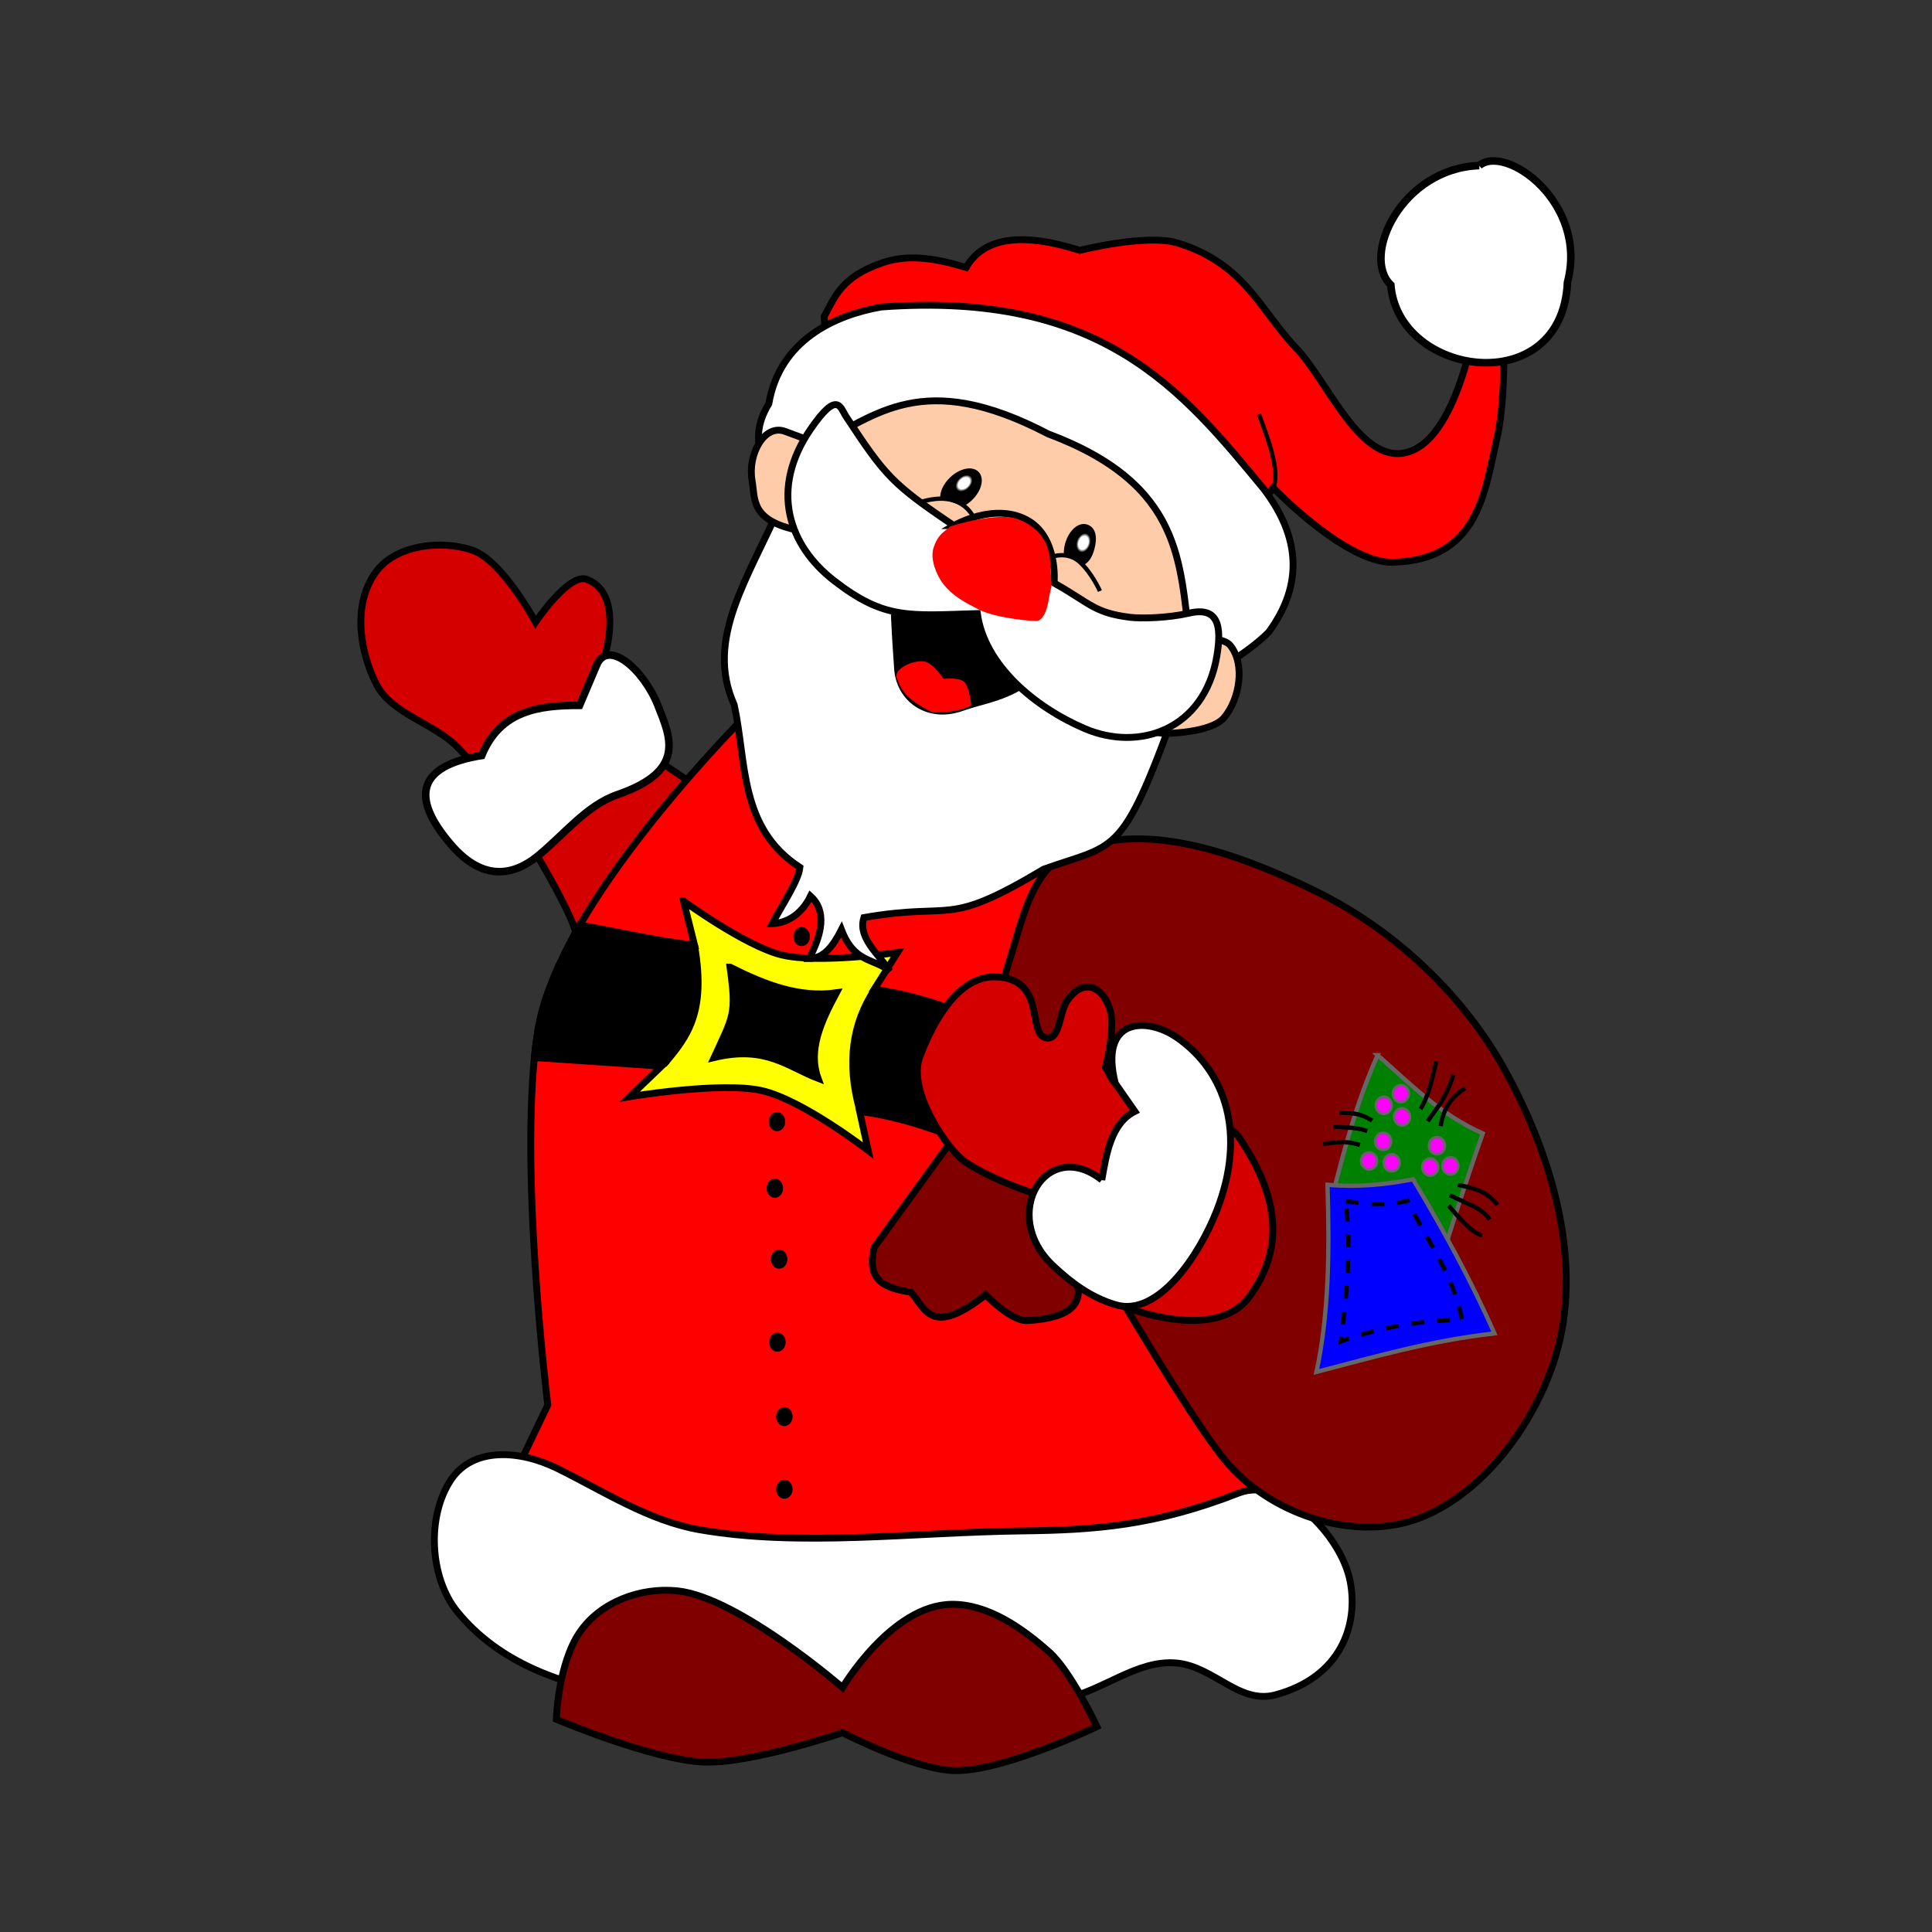 <svg:svg xmlns:dc="http://purl.org/dc/elements/1.1/" xmlns:ns1="http://sodipodi.sourceforge.net/DTD/sodipodi-0.dtd" xmlns:ns2="http://www.inkscape.org/namespaces/inkscape" xmlns:ns3="http://www.w3.org/1999/xlink" xmlns:ns5="http://creativecommons.org/ns#" xmlns:rdf="http://www.w3.org/1999/02/22-rdf-syntax-ns#" xmlns:svg="http://www.w3.org/2000/svg" height="194.672" id="svg2" version="1.1" viewBox="-32.469 -12.298 194.672 194.672" width="194.672" ns1:docname="Weihnachtsmann.svg" ns2:version="0.91 r13725">
  <svg:rect x="-32.469" y="-12.298" width="194.672" height="194.672" fill="#333333" stroke="none"/>
  <svg:title id="title4342">Santa Claus</svg:title>
  <svg:defs id="defs4">
    <svg:linearGradient id="linearGradient4238" ns2:collect="always">
      <svg:stop id="stop4240" offset="0" style="stop-color:#ffffff;stop-opacity:1" />
      <svg:stop id="stop4246" offset="0.292" style="stop-color:#ffffff;stop-opacity:1" />
      <svg:stop id="stop4248" offset="0.425" style="stop-color:#000000;stop-opacity:1" />
      <svg:stop id="stop4242" offset="1" style="stop-color:#000000;stop-opacity:1" />
    </svg:linearGradient>
    <svg:radialGradient cx="424.418" cy="-60.494" fx="424.418" fy="-60.494" gradientTransform="matrix(0.69,0.724,-1.051,1.002,14.566,-4.159)" gradientUnits="userSpaceOnUse" id="radialGradient4244" r="6.511" ns2:collect="always" ns3:href="#linearGradient4238" />
    <svg:radialGradient cx="386.494" cy="289.946" fx="386.494" fy="289.946" gradientTransform="matrix(0.948,0.318,-0.458,1.363,186.719,-250.995)" gradientUnits="userSpaceOnUse" id="radialGradient4256" r="6.634" ns2:collect="always" ns3:href="#linearGradient4238" />
  </svg:defs>
  <ns1:namedview bordercolor="#666666" borderopacity="1.0" fit-margin-bottom="1" fit-margin-left="1" fit-margin-right="1" fit-margin-top="1" id="base" pagecolor="#ffffff" showgrid="false" ns2:current-layer="layer2" ns2:cx="338.85941" ns2:cy="-142.50961" ns2:document-units="mm" ns2:pageopacity="0.0" ns2:pageshadow="2" ns2:window-height="1216" ns2:window-maximized="0" ns2:window-width="2133" ns2:window-x="125" ns2:window-y="42" ns2:zoom="1" />
  <svg:g id="layer2" transform="translate(-116.917,-104.323)" ns2:groupmode="layer" ns2:label="Ebene 2">
    <svg:g id="g4275" transform="matrix(0.244,0,0,0.244,91.062,81.542)">
      <svg:g id="g4388" style="fill:#ff0000" transform="translate(33.941,-22.627)">
        <svg:path d="m 280.822,227.573 -1.515,-31.315 c 4.415,-7.774 6.7,-16.299 24.244,-22.223 11.273,-3.807 22.897,-1.43 34.345,2.02 7.372,-12.713 23.44,-14.558 46.972,-7.071 0,0 27.49,-6.981 40.406,-3.03 27.752,8.489 33.91,27.662 48.992,43.437 12.574,13.151 25.354,45.462 43.437,43.437 24.244,-2.715 31.82,-61.114 31.82,-61.114 l 10.102,-1.515 c -0.166,-0.166 2.115,36.764 -2.525,56.569 -5.07,21.638 -7.344,50.058 -42.931,51.013 -19.427,0.521 -49.497,-30.81 -49.497,-30.81 l -17.173,26.769 z" id="path4154" style="fill:#ff0000;fill-rule:evenodd;stroke:#000000;stroke-width:2.835;stroke-linecap:butt;stroke-linejoin:miter;stroke-miterlimit:4;stroke-dasharray:none;stroke-opacity:1" ns1:nodetypes="ccsccsssccssccc" ns2:connector-curvature="0" />
        <svg:path d="m 458.862,236.664 c 4.249,11.493 8.786,23.511 5.808,31.062" id="path4386" style="fill:#ff0000;fill-rule:evenodd;stroke:#000000;stroke-width:1.772;stroke-linecap:butt;stroke-linejoin:miter;stroke-miterlimit:4;stroke-dasharray:none;stroke-opacity:1" ns1:nodetypes="cc" ns2:connector-curvature="0" />
      </svg:g>
      <svg:path d="m 296.076,391.823 -62.629,-42.426 c -4.516,-4.95 -7.929,-18.731 -11.112,-34.345 0,0 8.744,-26.76 -7.071,-32.83 -7.467,-2.866 -21.213,17.678 -21.213,17.678 0,0 -13.703,-25.612 -26.264,-29.799 -12.561,-4.187 -30.535,-2.19 -38.891,8.081 -10.412,12.799 -8.012,32.785 -0.505,47.477 6.145,12.026 23.888,16.109 33.335,25.759 23.792,24.301 45.627,66.549 47.982,73.741 l 18.688,57.074 z" id="path4158" style="fill:#d40000;fill-rule:evenodd;stroke:#000000;stroke-width:2.835;stroke-linecap:butt;stroke-linejoin:miter;stroke-miterlimit:4;stroke-dasharray:none;stroke-opacity:1" ns1:nodetypes="cccscssssscc" ns2:connector-curvature="0" />
      <svg:path d="m 212.233,334.245 c -16.925,-0.011 -32.776,2.129 -40.406,20.708 -25.835,4.181 -30.044,16.658 -12.627,36.871 11.802,13.696 24.123,14.136 35.86,4.546 10.821,-8.842 20.009,-20.828 32.83,-25.254 28.377,-9.796 21.958,-23.516 16.668,-36.871 -5.851,-14.77 -20.6,-27.636 -25.254,-16.668 z" id="path4168" style="fill:#ffffff;fill-rule:evenodd;stroke:#000000;stroke-width:3.118;stroke-linecap:butt;stroke-linejoin:miter;stroke-miterlimit:4;stroke-dasharray:none;stroke-opacity:1" ns1:nodetypes="ccsssssc" ns2:connector-curvature="0" />
      <svg:path d="m 296.263,533.663 a 3.393,3.929 0 0 1 -3.388,3.929 3.393,3.929 0 0 1 -3.398,-3.916 3.393,3.929 0 0 1 3.377,-3.941 3.393,3.929 0 0 1 3.409,3.904" id="path4272-4" style="color:#000000;display:inline;overflow:visible;visibility:visible;opacity:1;fill:#000000;fill-opacity:1;fill-rule:nonzero;stroke:none;stroke-width:0.999;stroke-linecap:round;stroke-linejoin:bevel;stroke-miterlimit:4;stroke-dasharray:0.999, 2.998;stroke-dashoffset:0;stroke-opacity:1;marker:none;enable-background:accumulate" ns1:cx="292.86969" ns1:cy="533.66333" ns1:end="6.2769894" ns1:open="true" ns1:rx="3.3928571" ns1:ry="3.9285715" ns1:start="0" ns1:type="arc" />
      <svg:path d="m 298.048,562.949 a 3.393,3.929 0 0 1 -3.388,3.929 3.393,3.929 0 0 1 -3.398,-3.916 3.393,3.929 0 0 1 3.377,-3.941 3.393,3.929 0 0 1 3.409,3.904" id="path4272-5" style="color:#000000;display:inline;overflow:visible;visibility:visible;opacity:1;fill:#000000;fill-opacity:1;fill-rule:nonzero;stroke:none;stroke-width:0.999;stroke-linecap:round;stroke-linejoin:bevel;stroke-miterlimit:4;stroke-dasharray:0.999, 2.998;stroke-dashoffset:0;stroke-opacity:1;marker:none;enable-background:accumulate" ns1:cx="294.65543" ns1:cy="562.94904" ns1:end="6.2769894" ns1:open="true" ns1:rx="3.3928571" ns1:ry="3.9285715" ns1:start="0" ns1:type="arc" />
      <svg:g id="g4363" transform="translate(33.941,-22.627)">
        <svg:path d="m 256.074,351.821 c 0,0 -85.806,82.601 -94.954,138.896 -8.567,52.717 4.041,155.058 4.041,155.058 l -27.779,58.084 c 0,0 93.163,33.439 141.926,37.376 66.258,5.349 198.495,-19.193 198.495,-19.193 L 458.104,682.646 363.655,370.004 Z" id="path4156" style="fill:#ff0000;fill-rule:evenodd;stroke:#000000;stroke-width:2.835;stroke-linecap:butt;stroke-linejoin:miter;stroke-miterlimit:4;stroke-dasharray:none;stroke-opacity:1" ns1:nodetypes="csccscccc" ns2:connector-curvature="0" />
        <svg:g id="g4354">
          <svg:path d="m 263.214,528.791 a 3.393,3.929 0 0 1 -3.388,3.929 3.393,3.929 0 0 1 -3.398,-3.916 3.393,3.929 0 0 1 3.377,-3.941 3.393,3.929 0 0 1 3.409,3.904" id="path4272" style="color:#000000;display:inline;overflow:visible;visibility:visible;opacity:1;fill:#000000;fill-opacity:1;fill-rule:nonzero;stroke:none;stroke-width:0.999;stroke-linecap:round;stroke-linejoin:bevel;stroke-miterlimit:4;stroke-dasharray:0.999, 2.998;stroke-dashoffset:0;stroke-opacity:1;marker:none;enable-background:accumulate" ns1:cx="259.82144" ns1:cy="528.79077" ns1:end="6.2769894" ns1:open="true" ns1:rx="3.3928571" ns1:ry="3.9285715" ns1:start="0" ns1:type="arc" />
          <svg:path d="m 273.393,452.362 a 3.393,3.929 0 0 1 -3.388,3.929 3.393,3.929 0 0 1 -3.398,-3.916 3.393,3.929 0 0 1 3.377,-3.941 3.393,3.929 0 0 1 3.409,3.904" id="path4272-8" style="color:#000000;display:inline;overflow:visible;visibility:visible;opacity:1;fill:#000000;fill-opacity:1;fill-rule:nonzero;stroke:none;stroke-width:0.999;stroke-linecap:round;stroke-linejoin:bevel;stroke-miterlimit:4;stroke-dasharray:0.999, 2.998;stroke-dashoffset:0;stroke-opacity:1;marker:none;enable-background:accumulate" ns1:cx="270" ns1:cy="452.36221" ns1:end="6.2769894" ns1:open="true" ns1:rx="3.3928571" ns1:ry="3.9285715" ns1:start="0" ns1:type="arc" />
          <svg:path d="m 262.321,556.291 a 3.393,3.929 0 0 1 -3.388,3.929 3.393,3.929 0 0 1 -3.398,-3.916 3.393,3.929 0 0 1 3.377,-3.941 3.393,3.929 0 0 1 3.409,3.904" id="path4272-2" style="color:#000000;display:inline;overflow:visible;visibility:visible;opacity:1;fill:#000000;fill-opacity:1;fill-rule:nonzero;stroke:none;stroke-width:0.999;stroke-linecap:round;stroke-linejoin:bevel;stroke-miterlimit:4;stroke-dasharray:0.999, 2.998;stroke-dashoffset:0;stroke-opacity:1;marker:none;enable-background:accumulate" ns1:cx="258.92856" ns1:cy="556.29077" ns1:end="6.2769894" ns1:open="true" ns1:rx="3.3928571" ns1:ry="3.9285715" ns1:start="0" ns1:type="arc" />
          <svg:path d="m 264.107,585.576 a 3.393,3.929 0 0 1 -3.388,3.929 3.393,3.929 0 0 1 -3.398,-3.916 3.393,3.929 0 0 1 3.377,-3.941 3.393,3.929 0 0 1 3.409,3.904" id="path4272-9" style="color:#000000;display:inline;overflow:visible;visibility:visible;opacity:1;fill:#000000;fill-opacity:1;fill-rule:nonzero;stroke:none;stroke-width:0.999;stroke-linecap:round;stroke-linejoin:bevel;stroke-miterlimit:4;stroke-dasharray:0.999, 2.998;stroke-dashoffset:0;stroke-opacity:1;marker:none;enable-background:accumulate" ns1:cx="260.71429" ns1:cy="585.57648" ns1:end="6.2769894" ns1:open="true" ns1:rx="3.3928571" ns1:ry="3.9285715" ns1:start="0" ns1:type="arc" />
          <svg:path d="m 263.393,619.862 a 3.393,3.929 0 0 1 -3.388,3.929 3.393,3.929 0 0 1 -3.398,-3.916 3.393,3.929 0 0 1 3.377,-3.941 3.393,3.929 0 0 1 3.409,3.904" id="path4272-44" style="color:#000000;display:inline;overflow:visible;visibility:visible;opacity:1;fill:#000000;fill-opacity:1;fill-rule:nonzero;stroke:none;stroke-width:0.999;stroke-linecap:round;stroke-linejoin:bevel;stroke-miterlimit:4;stroke-dasharray:0.999, 2.998;stroke-dashoffset:0;stroke-opacity:1;marker:none;enable-background:accumulate" ns1:cx="260" ns1:cy="619.86218" ns1:end="6.2769894" ns1:open="true" ns1:rx="3.3928571" ns1:ry="3.9285715" ns1:start="0" ns1:type="arc" />
          <svg:path d="m 266.25,650.576 a 3.393,3.929 0 0 1 -3.388,3.929 3.393,3.929 0 0 1 -3.398,-3.916 3.393,3.929 0 0 1 3.377,-3.941 3.393,3.929 0 0 1 3.409,3.904" id="path4272-93" style="color:#000000;display:inline;overflow:visible;visibility:visible;opacity:1;fill:#000000;fill-opacity:1;fill-rule:nonzero;stroke:none;stroke-width:0.999;stroke-linecap:round;stroke-linejoin:bevel;stroke-miterlimit:4;stroke-dasharray:0.999, 2.998;stroke-dashoffset:0;stroke-opacity:1;marker:none;enable-background:accumulate" ns1:cx="262.85715" ns1:cy="650.57648" ns1:end="6.2769894" ns1:open="true" ns1:rx="3.3928571" ns1:ry="3.9285715" ns1:start="0" ns1:type="arc" />
          <svg:path d="m 266.25,680.576 a 3.393,3.929 0 0 1 -3.388,3.929 3.393,3.929 0 0 1 -3.398,-3.916 3.393,3.929 0 0 1 3.377,-3.941 3.393,3.929 0 0 1 3.409,3.904" id="path4272-0" style="color:#000000;display:inline;overflow:visible;visibility:visible;opacity:1;fill:#000000;fill-opacity:1;fill-rule:nonzero;stroke:none;stroke-width:0.999;stroke-linecap:round;stroke-linejoin:bevel;stroke-miterlimit:4;stroke-dasharray:0.999, 2.998;stroke-dashoffset:0;stroke-opacity:1;marker:none;enable-background:accumulate" ns1:cx="262.85715" ns1:cy="680.57648" ns1:end="6.2769894" ns1:open="true" ns1:rx="3.3928571" ns1:ry="3.9285715" ns1:start="0" ns1:type="arc" />
        </svg:g>
      </svg:g>
      <svg:path d="m 349.215,576.416 c -2.713,-8.186 4.579,-13.985 8.297,-20.253" id="path4331" style="fill:none;fill-rule:evenodd;stroke:#000000;stroke-width:1.772;stroke-linecap:butt;stroke-linejoin:miter;stroke-miterlimit:4;stroke-dasharray:none;stroke-opacity:1" ns1:nodetypes="cc" ns2:connector-curvature="0" />
      <svg:path d="m 379.551,576.708 c -5.298,-7.366 -3.977,-15.075 0.105,-24.116" id="path4333" style="fill:none;fill-rule:evenodd;stroke:#000000;stroke-width:1.772;stroke-linecap:butt;stroke-linejoin:miter;stroke-miterlimit:4;stroke-dasharray:none;stroke-opacity:1" ns1:nodetypes="cc" ns2:connector-curvature="0" />
      <svg:g id="g4380" transform="translate(33.941,-22.627)">
        <svg:path d="m 221.223,437.684 4.547,18.184 c -15.376,-1.571 -30.963,-5.496 -47.534,-8.261 -10.239,18.674 -17.083,35.432 -18.6,54.698 l 52.497,3.565 L 199,518.496 c 0,0 37.631,-6.346 54.549,-2.525 16.892,3.815 43.941,24.75 43.941,24.75 l -3.535,-16.164 c 46.886,6.255 90.361,37.843 134.855,63.641 L 414.162,536.68 C 377.46,500.988 339.412,480.112 300.016,474.051 l 9.596,-15.152 c 0,0 -32.447,4.826 -47.982,1.01 -14.928,-3.667 -40.406,-22.225 -40.406,-22.225 z m 19.193,27.275 c 14.132,7.14 28.477,12.789 43.941,10.605 -6.289,11.785 -11.868,23.57 -7.576,35.355 -12.583,-4.836 -21.612,-13.735 -42.932,-8.586 7.911,-17.304 9.327,-17.668 6.566,-37.375 z" id="path4172" style="fill:#ffff00;fill-rule:evenodd;stroke:#000000;stroke-width:2.835;stroke-linecap:butt;stroke-linejoin:miter;stroke-miterlimit:4;stroke-dasharray:none;stroke-opacity:1" ns1:nodetypes="ccccccsccccccscccccc" ns2:connector-curvature="0" />
        <svg:path d="m 178.214,447.362 48.571,9.107 c 4.616,27.321 -3.027,37.63 -12.857,49.107 L 160,502.362 c 1.53,-11.609 0.14,-23.073 18.214,-55 z" id="path4374" style="fill:#000000;fill-rule:evenodd;stroke:#000000;stroke-width:1px;stroke-linecap:butt;stroke-linejoin:miter;stroke-opacity:1" ns1:nodetypes="ccccc" ns2:connector-curvature="0" />
        <svg:path d="m 299.286,473.791 c -9.333,14.311 -11.679,30.808 -6.25,50.357 12.083,2.699 25.06,4.967 37.143,10.357 32.207,12.718 65.447,33.697 98.571,53.75 l -14.821,-52.5 c -16.866,-15.242 -34.768,-29.678 -55.893,-41.607 -17.326,-10.535 -38.127,-15.945 -58.75,-20.357 z" id="path4376" style="fill:#000000;fill-rule:evenodd;stroke:#000000;stroke-width:1px;stroke-linecap:butt;stroke-linejoin:miter;stroke-opacity:1" ns1:nodetypes="ccccccc" ns2:connector-curvature="0" />
        <svg:path d="m 240.536,465.219 c 2.332,10.689 2.474,22.217 -6.964,37.143 18.211,-4.719 30.124,2.189 42.321,8.571 -1.478,-10.106 -0.599,-21.11 7.857,-35 -14.286,0.997 -28.452,-2.664 -43.214,-10.714 z" id="path4378" style="fill:#000000;fill-rule:evenodd;stroke:#000000;stroke-width:1px;stroke-linecap:butt;stroke-linejoin:miter;stroke-opacity:1" ns1:nodetypes="ccccc" ns2:connector-curvature="0" />
      </svg:g>
      <svg:path d="m 261.731,674.666 c -20.951,-3.651 -39.514,-15.851 -58.589,-25.254 -15.454,-7.618 -34.743,-9.062 -43.942,4.546 -10.194,15.08 -8.968,40.434 2.525,54.548 34.344,42.175 103.785,37.337 158.089,40.406 30.517,1.725 62.635,1.785 92.83,-4.538 15.976,-3.346 29.96,-16.116 46.066,-14.654 15.535,1.41 25.844,17.173 40.911,13.132 26.885,-7.211 34.394,-28.778 30.81,-46.972 -3.776,-19.168 -27.766,-43.476 -45.962,-36.365 -34.867,13.624 -59.674,15.289 -89.398,15.657 -45.243,0.561 -91.622,6.764 -133.34,-0.505 z" id="path4166" style="fill:#ffffff;fill-rule:evenodd;stroke:#000000;stroke-width:2.835;stroke-linecap:butt;stroke-linejoin:miter;stroke-miterlimit:4;stroke-dasharray:none;stroke-opacity:1" ns1:nodetypes="ssssssssssss" ns2:connector-curvature="0" />
      <svg:path d="m 320.824,739.821 c 0,0 -42.962,-37.272 -68.185,-39.901 -15.209,-1.585 -31.816,4.522 -40.406,17.173 -8.951,13.181 -9.596,35.86 -9.596,35.86 0,0 39.922,16.911 61.114,17.678 19.436,0.703 57.074,-12.122 57.074,-12.122 0,0 30.124,15.461 46.467,15.657 20.447,0.246 58.589,-18.183 58.589,-18.183 0,0 -10.597,-22.701 -19.698,-30.81 -11.188,-9.967 -25.424,-19.913 -40.406,-19.698 -24.825,0.356 -44.952,34.345 -44.952,34.345 z" id="path4164" style="fill:#800000;fill-rule:evenodd;stroke:#000000;stroke-width:2.835;stroke-linecap:butt;stroke-linejoin:miter;stroke-miterlimit:4;stroke-dasharray:none;stroke-opacity:1" ns1:nodetypes="csscscscssc" ns2:connector-curvature="0" />
      <svg:g id="g4475" transform="translate(33.941,-22.627)">
        <svg:path d="m 347.998,514.456 -47.982,66.165 c -3.711,14.991 5.717,16.843 15.152,18.688 5.98,6.606 8.186,18.729 30.81,1.01 0,0 10.454,10.961 17.173,10.607 24.862,-1.313 22.606,-12.276 18.688,-20.708 -4.598,-9.895 -2.02,-23.233 -2.02,-23.233 2.423,0 48.769,83.451 66.67,103.541 19.272,21.628 53.563,31.935 79.297,21.718 27.657,-10.98 49.138,-42.024 56.569,-70.206 9.875,-37.452 -3.1,-80.184 -21.718,-114.147 -17.462,-31.853 -46.576,-58.976 -79.297,-74.751 -30.948,-14.921 -71.375,-30.171 -102.025,-14.647 -14.984,7.589 -18.482,28.494 -23.739,44.447 -5.432,16.486 -7.576,51.518 -7.576,51.518 z" id="path4162" style="fill:#800000;fill-rule:evenodd;stroke:#000000;stroke-width:2.835;stroke-linecap:butt;stroke-linejoin:miter;stroke-miterlimit:4;stroke-dasharray:none;stroke-opacity:1" ns1:nodetypes="ccccsscsssssssc" ns2:connector-curvature="0" />
        <svg:path d="m 507.854,501.324 c -8.749,19.584 -13.354,37.786 -18.183,56.063 15.396,7.192 30.145,16.968 44.194,29.547 4.968,-16.362 10.448,-33.576 17.425,-53.286 -17.826,-7.906 -30.079,-20.589 -43.437,-32.325 z" id="path4392" style="fill:#008000;fill-rule:evenodd;stroke:#666666;stroke-width:1.772;stroke-linecap:butt;stroke-linejoin:miter;stroke-miterlimit:4;stroke-dasharray:none;stroke-opacity:1" ns1:nodetypes="ccccc" ns2:connector-curvature="0" />
        <svg:path d="m 487.146,554.862 c 11.436,1.019 23.246,0.073 35.355,-2.273 12.351,20.636 23.919,41.663 33.588,63.64 -26.373,2.957 -49.689,9.736 -73.489,15.91 5.125,-23.753 5.429,-50.185 4.546,-77.277 z" id="path4394" style="fill:#0000ff;fill-rule:evenodd;stroke:#666666;stroke-width:1.772;stroke-linecap:butt;stroke-linejoin:miter;stroke-miterlimit:4;stroke-dasharray:none;stroke-opacity:1" ns1:nodetypes="ccccc" ns2:connector-curvature="0" />
        <svg:path d="m 494.722,561.681 c 8.312,0.867 16.546,2.124 25.506,-0.253 7.169,15.169 19.215,30.819 22.476,49.245 -16.346,0.057 -32.983,2.724 -50.003,8.839 2.121,-18.036 4.476,-35.872 2.02,-57.831 z" id="path4396" style="fill:none;fill-rule:evenodd;stroke:#000000;stroke-width:1.772;stroke-linecap:butt;stroke-linejoin:miter;stroke-miterlimit:4;stroke-dasharray:5.315, 5.315;stroke-dashoffset:0;stroke-opacity:1" ns1:nodetypes="ccccc" ns2:connector-curvature="0" />
        <svg:path d="m 485.378,537.942 c 4.672,-0.337 8.605,-1.659 15.152,0.505" id="path4398" style="fill:none;fill-rule:evenodd;stroke:#000000;stroke-width:1.772;stroke-linecap:butt;stroke-linejoin:miter;stroke-miterlimit:4;stroke-dasharray:none;stroke-opacity:1" ns1:nodetypes="cc" ns2:connector-curvature="0" />
        <svg:path d="m 489.671,530.871 c 4.63,0.348 9.26,0.174 13.89,1.768" id="path4400" style="fill:none;fill-rule:evenodd;stroke:#000000;stroke-width:1.772;stroke-linecap:butt;stroke-linejoin:miter;stroke-miterlimit:4;stroke-dasharray:none;stroke-opacity:1" ns1:nodetypes="cc" ns2:connector-curvature="0" />
        <svg:path d="m 492.197,525.063 c 4.161,0.343 7.954,-0.233 13.385,3.283" id="path4402" style="fill:none;fill-rule:evenodd;stroke:#000000;stroke-width:1.772;stroke-linecap:butt;stroke-linejoin:miter;stroke-miterlimit:4;stroke-dasharray:none;stroke-opacity:1" ns1:nodetypes="cc" ns2:connector-curvature="0" />
        <svg:path d="m 532.098,503.849 c -1.669,6.913 -2.968,14.072 -6.566,19.698" id="path4404" style="fill:none;fill-rule:evenodd;stroke:#000000;stroke-width:1.772;stroke-linecap:butt;stroke-linejoin:miter;stroke-miterlimit:4;stroke-dasharray:none;stroke-opacity:1" ns1:nodetypes="cc" ns2:connector-curvature="0" />
        <svg:path d="m 539.169,509.405 c -3.536,11.02 -7.071,13.71 -10.607,19.193" id="path4406" style="fill:none;fill-rule:evenodd;stroke:#000000;stroke-width:1.772;stroke-linecap:butt;stroke-linejoin:miter;stroke-miterlimit:4;stroke-dasharray:none;stroke-opacity:1" ns1:nodetypes="cc" ns2:connector-curvature="0" />
        <svg:path d="m 543.967,514.961 c -6.985,4.415 -9.123,9.907 -10.102,15.657" id="path4408" style="fill:none;fill-rule:evenodd;stroke:#000000;stroke-width:1.772;stroke-linecap:butt;stroke-linejoin:miter;stroke-miterlimit:4;stroke-dasharray:none;stroke-opacity:1" ns1:nodetypes="cc" ns2:connector-curvature="0" />
        <svg:path d="m 540.937,554.862 c 5.648,1.366 11.411,1.814 16.415,8.334" id="path4410" style="fill:none;fill-rule:evenodd;stroke:#000000;stroke-width:1.772;stroke-linecap:butt;stroke-linejoin:miter;stroke-miterlimit:4;stroke-dasharray:none;stroke-opacity:1" ns1:nodetypes="cc" ns2:connector-curvature="0" />
        <svg:path d="m 537.654,559.155 c 5.941,3.086 13.535,5.179 16.415,10.102" id="path4412" style="fill:none;fill-rule:evenodd;stroke:#000000;stroke-width:1.772;stroke-linecap:butt;stroke-linejoin:miter;stroke-miterlimit:4;stroke-dasharray:none;stroke-opacity:1" ns1:nodetypes="cc" ns2:connector-curvature="0" />
        <svg:path d="m 537.149,563.448 c 4.63,5.347 9.26,10.945 13.89,12.374" id="path4414" style="fill:none;fill-rule:evenodd;stroke:#000000;stroke-width:1.772;stroke-linecap:butt;stroke-linejoin:miter;stroke-miterlimit:4;stroke-dasharray:none;stroke-opacity:1" ns1:nodetypes="cc" ns2:connector-curvature="0" />
        <svg:path d="m 513.663,522.032 a 3.283,3.536 0 0 1 -3.278,3.536 3.283,3.536 0 0 1 -3.288,-3.525 3.283,3.536 0 0 1 3.268,-3.546 3.283,3.536 0 0 1 3.298,3.514" id="path4416" style="color:#000000;display:inline;overflow:visible;visibility:visible;opacity:1;fill:#ff00ff;fill-opacity:1;fill-rule:nonzero;stroke:#666666;stroke-width:1.063;stroke-linecap:round;stroke-linejoin:bevel;stroke-miterlimit:4;stroke-dasharray:none;stroke-dashoffset:0;stroke-opacity:1;marker:none;enable-background:accumulate" ns1:cx="510.37961" ns1:cy="522.0321" ns1:end="6.2769894" ns1:open="true" ns1:rx="3.2829957" ns1:ry="3.5355339" ns1:start="0" ns1:type="arc" />
        <svg:path d="m 520.734,517.234 a 3.283,3.536 0 0 1 -3.278,3.536 3.283,3.536 0 0 1 -3.288,-3.525 3.283,3.536 0 0 1 3.268,-3.546 3.283,3.536 0 0 1 3.298,3.514" id="path4416-5" style="color:#000000;display:inline;overflow:visible;visibility:visible;opacity:1;fill:#ff00ff;fill-opacity:1;fill-rule:nonzero;stroke:#666666;stroke-width:1.063;stroke-linecap:round;stroke-linejoin:bevel;stroke-miterlimit:4;stroke-dasharray:none;stroke-dashoffset:0;stroke-opacity:1;marker:none;enable-background:accumulate" ns1:cx="517.45056" ns1:cy="517.23389" ns1:end="6.2769894" ns1:open="true" ns1:rx="3.2829957" ns1:ry="3.5355339" ns1:start="0" ns1:type="arc" />
        <svg:path d="m 521.239,526.83 a 3.283,3.536 0 0 1 -3.278,3.536 3.283,3.536 0 0 1 -3.288,-3.525 3.283,3.536 0 0 1 3.268,-3.546 3.283,3.536 0 0 1 3.298,3.514" id="path4416-0" style="color:#000000;display:inline;overflow:visible;visibility:visible;opacity:1;fill:#ff00ff;fill-opacity:1;fill-rule:nonzero;stroke:#666666;stroke-width:1.063;stroke-linecap:round;stroke-linejoin:bevel;stroke-miterlimit:4;stroke-dasharray:none;stroke-dashoffset:0;stroke-opacity:1;marker:none;enable-background:accumulate" ns1:cx="517.95569" ns1:cy="526.83038" ns1:end="6.2769894" ns1:open="true" ns1:rx="3.2829957" ns1:ry="3.5355339" ns1:start="0" ns1:type="arc" />
        <svg:path d="m 535.633,538.7 a 3.283,3.536 0 0 1 -3.278,3.536 3.283,3.536 0 0 1 -3.288,-3.525 3.283,3.536 0 0 1 3.268,-3.546 3.283,3.536 0 0 1 3.298,3.514" id="path4416-6" style="color:#000000;display:inline;overflow:visible;visibility:visible;opacity:1;fill:#ff00ff;fill-opacity:1;fill-rule:nonzero;stroke:#666666;stroke-width:1.063;stroke-linecap:round;stroke-linejoin:bevel;stroke-miterlimit:4;stroke-dasharray:none;stroke-dashoffset:0;stroke-opacity:1;marker:none;enable-background:accumulate" ns1:cx="532.35034" ns1:cy="538.69965" ns1:end="6.2769894" ns1:open="true" ns1:rx="3.2829957" ns1:ry="3.5355339" ns1:start="0" ns1:type="arc" />
        <svg:path d="m 541.189,547.033 a 3.283,3.536 0 0 1 -3.278,3.536 3.283,3.536 0 0 1 -3.288,-3.525 3.283,3.536 0 0 1 3.268,-3.546 3.283,3.536 0 0 1 3.298,3.514" id="path4416-1" style="color:#000000;display:inline;overflow:visible;visibility:visible;opacity:1;fill:#ff00ff;fill-opacity:1;fill-rule:nonzero;stroke:#666666;stroke-width:1.063;stroke-linecap:round;stroke-linejoin:bevel;stroke-miterlimit:4;stroke-dasharray:none;stroke-dashoffset:0;stroke-opacity:1;marker:none;enable-background:accumulate" ns1:cx="537.90619" ns1:cy="547.03339" ns1:end="6.2769894" ns1:open="true" ns1:rx="3.2829957" ns1:ry="3.5355339" ns1:start="0" ns1:type="arc" />
        <svg:path d="m 532.855,547.538 a 3.283,3.536 0 0 1 -3.278,3.536 3.283,3.536 0 0 1 -3.288,-3.525 3.283,3.536 0 0 1 3.268,-3.546 3.283,3.536 0 0 1 3.298,3.514" id="path4416-3" style="color:#000000;display:inline;overflow:visible;visibility:visible;opacity:1;fill:#ff00ff;fill-opacity:1;fill-rule:nonzero;stroke:#666666;stroke-width:1.063;stroke-linecap:round;stroke-linejoin:bevel;stroke-miterlimit:4;stroke-dasharray:none;stroke-dashoffset:0;stroke-opacity:1;marker:none;enable-background:accumulate" ns1:cx="529.57245" ns1:cy="547.53845" ns1:end="6.2769894" ns1:open="true" ns1:rx="3.2829957" ns1:ry="3.5355339" ns1:start="0" ns1:type="arc" />
        <svg:path d="m 513.41,536.932 a 3.283,3.536 0 0 1 -3.278,3.536 3.283,3.536 0 0 1 -3.288,-3.525 3.283,3.536 0 0 1 3.268,-3.546 3.283,3.536 0 0 1 3.298,3.514" id="path4416-9" style="color:#000000;display:inline;overflow:visible;visibility:visible;opacity:1;fill:#ff00ff;fill-opacity:1;fill-rule:nonzero;stroke:#666666;stroke-width:1.063;stroke-linecap:round;stroke-linejoin:bevel;stroke-miterlimit:4;stroke-dasharray:none;stroke-dashoffset:0;stroke-opacity:1;marker:none;enable-background:accumulate" ns1:cx="510.12698" ns1:cy="536.93188" ns1:end="6.2769894" ns1:open="true" ns1:rx="3.2829957" ns1:ry="3.5355339" ns1:start="0" ns1:type="arc" />
        <svg:path d="m 507.602,545.013 a 3.283,3.536 0 0 1 -3.278,3.536 3.283,3.536 0 0 1 -3.288,-3.525 3.283,3.536 0 0 1 3.268,-3.546 3.283,3.536 0 0 1 3.298,3.514" id="path4416-2" style="color:#000000;display:inline;overflow:visible;visibility:visible;opacity:1;fill:#ff00ff;fill-opacity:1;fill-rule:nonzero;stroke:#666666;stroke-width:1.063;stroke-linecap:round;stroke-linejoin:bevel;stroke-miterlimit:4;stroke-dasharray:none;stroke-dashoffset:0;stroke-opacity:1;marker:none;enable-background:accumulate" ns1:cx="504.3186" ns1:cy="545.01312" ns1:end="6.2769894" ns1:open="true" ns1:rx="3.2829957" ns1:ry="3.5355339" ns1:start="0" ns1:type="arc" />
        <svg:path d="m 516.945,545.771 a 3.283,3.536 0 0 1 -3.278,3.536 3.283,3.536 0 0 1 -3.288,-3.525 3.283,3.536 0 0 1 3.268,-3.546 3.283,3.536 0 0 1 3.298,3.514" id="path4416-99" style="color:#000000;display:inline;overflow:visible;visibility:visible;opacity:1;fill:#ff00ff;fill-opacity:1;fill-rule:nonzero;stroke:#666666;stroke-width:1.063;stroke-linecap:round;stroke-linejoin:bevel;stroke-miterlimit:4;stroke-dasharray:none;stroke-dashoffset:0;stroke-opacity:1;marker:none;enable-background:accumulate" ns1:cx="513.66248" ns1:cy="545.77069" ns1:end="6.2769894" ns1:open="true" ns1:rx="3.2829957" ns1:ry="3.5355339" ns1:start="0" ns1:type="arc" />
      </svg:g>
      <svg:path d="m 402.647,536.78 c -3.261,14.142 1.205,25.384 26.769,42.426 3.077,2.051 44.493,19.903 59.599,-1.01 12.834,-17.768 13.954,-38.528 -4.546,-65.66 -6.619,-9.708 -42.426,-15.657 -42.426,-15.657 -8.948,-4.377 -10.087,-8.755 -12.627,-13.132 0,0 4.074,-15.736 2.02,-23.233 -2.55,-9.311 -10.409,-14.547 -17.678,-4.546 -3.499,4.815 -2.967,16.309 -8.586,15.657 -8.544,-0.991 0.518,-25.066 -21.718,-25.254 -15.13,-0.128 -25.618,19.123 -30.81,33.335 -5.055,13.838 11.71,38.306 18.688,42.931 9.61,6.37 20.375,10.431 31.315,14.142 z" id="path4160" style="fill:#d40000;fill-rule:evenodd;stroke:#000000;stroke-width:2.835;stroke-linecap:butt;stroke-linejoin:miter;stroke-miterlimit:4;stroke-dasharray:none;stroke-opacity:1" ns1:nodetypes="csssccssssssc" ns2:connector-curvature="0" />
      <svg:path d="m 427.901,530.214 c -22.807,-18.039 -42.555,14.244 -20.203,35.355 7.473,7.058 15.609,13.121 25.759,16.162 17.664,5.407 34.798,-20.6 41.921,-38.891 12.305,-31.6 3.668,-57.251 -16.162,-71.216 -12.806,-9.018 -32.54,-8.333 -25.759,18.688 l 8.081,11.617 c -9.89,4.911 -11.828,17.986 -13.637,28.284 z" id="path4170" style="fill:#ffffff;fill-rule:evenodd;stroke:#000000;stroke-width:2.835;stroke-linecap:butt;stroke-linejoin:miter;stroke-miterlimit:4;stroke-dasharray:none;stroke-opacity:1" ns1:nodetypes="cscssccc" ns2:connector-curvature="0" />
      <svg:path d="m 295.666,250.377 c -13.598,31.349 -31.87,56.177 -19.582,83.643 5.189,23.828 2.021,50.79 27.143,67.143 -0.618,5.615 -7.204,15.21 -11.443,23.24 5.315,-0.173 11.838,-3.195 15.816,-11.393 6.805,6.102 4.748,15.663 -0.556,25.801 6.043,0.024 9.955,-5.28 13.326,-11.934 5.367,13.961 13.361,11.663 20,17.143 -4.674,-7.197 -13.377,-13.723 -10.714,-22.143 38.194,-6.655 33.062,4.63 74.286,-20 31.196,-11.145 32.148,-3.735 57.143,-73.571 12.877,-7.771 26.672,-15.236 35.714,-24.286 14.519,-19.762 12.964,-39.524 -2.143,-59.286 -33.576,-40.581 -66.502,-81.693 -157.857,-75 -19.054,3.35 -41.914,13.579 -46.429,40 -10.168,16.531 0.431,27.87 5.296,40.642 z" id="path4150" style="fill:#ffffff;fill-rule:evenodd;stroke:#000000;stroke-width:2.835;stroke-linecap:butt;stroke-linejoin:miter;stroke-miterlimit:4;stroke-dasharray:none;stroke-opacity:1" ns1:nodetypes="cccccccccccccccc" ns2:connector-curvature="0" />
      <svg:path d="m 583.763,111.342 c 10.857,-9.09 45.084,15.37 36.429,48.214 -2.232,48.86 -69.938,39.102 -72.946,1.071 -12.398,-11.808 4.431,-48.162 36.518,-49.286 z" id="path4181" style="fill:#ffffff;fill-rule:evenodd;stroke:#000000;stroke-width:3.118;stroke-linecap:butt;stroke-linejoin:miter;stroke-miterlimit:4;stroke-dasharray:none;stroke-opacity:1" ns1:nodetypes="cccc" ns2:connector-curvature="0" />
      <svg:path d="m 310.723,226.158 c 23.649,-11.16 42.879,-31.254 94.954,-4.041 56.312,21.096 54.134,53.89 58.589,85.358 0,0 13.136,-2.321 16.668,2.02 6.29,7.734 3.881,22.162 -2.525,29.799 -5.485,6.539 -24.749,6.566 -24.749,6.566 -18.856,-2.312 -37.712,-4.457 -56.569,-21.213 -10.169,6.769 -18.307,7.443 -27.274,10.607 -13.458,4.748 -25.375,-3.403 -26.264,-16.162 -0.97,-13.934 -1.866,-27.794 -1.515,-40.406 -21.612,0.098 -29.347,-9.056 -39.396,-16.668 -19.925,-4.197 -17.828,-12.705 -19.193,-20.708 -1.811,-10.624 5.009,-23.398 13.637,-20.203 z" id="path4152" style="fill:#ffccaa;fill-rule:evenodd;stroke:#000000;stroke-width:2.835;stroke-linecap:butt;stroke-linejoin:miter;stroke-miterlimit:4;stroke-dasharray:none;stroke-opacity:1" ns1:nodetypes="cccssccssccssc" ns2:connector-curvature="0" />
      <svg:g id="g4187" style="stroke:#000000" transform="translate(33.941,-22.627)">
        <svg:path d="m 307.679,300.755 1.964,45.893 c 6.166,9.573 11.673,16.186 28.214,10.714 10.867,-2.67 18.23,-6.216 25.357,-9.821 C 371.864,341.758 375.677,337.414 380,331.291 Z" id="path4183" style="fill:#000000;fill-rule:evenodd;stroke:#000000;stroke-width:1px;stroke-linecap:butt;stroke-linejoin:miter;stroke-opacity:1" ns1:nodetypes="cccccc" ns2:connector-curvature="0" />
        <svg:path d="m 309.643,345.219 c -0.753,-3.389 7.27,-6.874 11.25,-5.893 3.352,0.827 7.5,7.143 7.5,7.143 0,0 6.337,-0.812 8.393,1.071 2.07,1.897 2.679,9.107 2.679,9.107 -5.06,2.389 -9.94,2.538 -15.179,2.679 -11.421,-5.473 -12.843,-9.551 -14.643,-14.107 z" id="path4185" style="fill:#ff0000;fill-rule:evenodd;stroke:#ff0000;stroke-width:1px;stroke-linecap:butt;stroke-linejoin:miter;stroke-opacity:1" ns1:nodetypes="cscsccc" ns2:connector-curvature="0" />
      </svg:g>
      <svg:path d="m 362.046,248.57 c -0.129,-2.353 1.243,-5.354 3.797,-7.798 3.665,-3.508 8.382,-4.542 10.54,-2.312 2.158,2.23 0.943,6.882 -2.737,10.416 -1.011,0.963 -2.098,1.74 -3.188,2.313 -1.483,-1.08 -6.025,-2.46 -8.412,-2.619 z" id="path4201" style="color:#000000;display:inline;overflow:visible;visibility:visible;opacity:1;fill:url(#radialGradient4244);fill-opacity:1;fill-rule:nonzero;stroke:#000000;stroke-width:1.772;stroke-linecap:round;stroke-linejoin:bevel;stroke-miterlimit:4;stroke-dasharray:none;stroke-dashoffset:0;stroke-opacity:1;marker:none;enable-background:accumulate" ns1:nodetypes="cssccc" ns2:connector-curvature="0" />
      <svg:path d="m 352.691,250.449 c 0,0 7.28,-2.791 13.661,-0.893 6.573,1.956 8.571,7.143 8.571,7.143" id="path4206" style="fill:none;fill-rule:evenodd;stroke:#000000;stroke-width:1.772;stroke-linecap:butt;stroke-linejoin:miter;stroke-miterlimit:4;stroke-dasharray:none;stroke-opacity:1" ns1:nodetypes="csc" ns2:connector-curvature="0" />
      <svg:path d="m 419.6,275.734 c 2.126,-1.018 3.473,-2.86 4.388,-6.274 1.314,-4.9 0.4,-8.284 -2.593,-9.104 -2.993,-0.82 -6.488,2.482 -7.818,7.407 -0.359,1.349 -0.517,2.676 -0.496,3.907 1.66,0.781 5.232,2.048 6.519,4.064 z" id="path4201-3" style="color:#000000;display:inline;overflow:visible;visibility:visible;opacity:1;fill:url(#radialGradient4256);fill-opacity:1;fill-rule:nonzero;stroke:#000000;stroke-width:1.772;stroke-linecap:round;stroke-linejoin:bevel;stroke-miterlimit:4;stroke-dasharray:none;stroke-dashoffset:0;stroke-opacity:1;marker:none;enable-background:accumulate" ns1:nodetypes="cssccc" ns2:connector-curvature="0" />
      <svg:path d="m 407.749,272.765 c 0,0 6.082,-2.166 10.982,2.232 5.103,4.581 8.393,12.054 8.393,12.054" id="path4206-3" style="fill:none;fill-rule:evenodd;stroke:#000000;stroke-width:1.772;stroke-linecap:butt;stroke-linejoin:miter;stroke-miterlimit:4;stroke-dasharray:none;stroke-opacity:1" ns1:nodetypes="csc" ns2:connector-curvature="0" />
      <svg:path d="m 366.786,260.504 c 0,0 17.792,-7.675 27.274,-3.536 16.028,6.997 13.385,27.4 13.385,27.4" id="path4258" style="fill:none;fill-rule:evenodd;stroke:#808080;stroke-width:0.999;stroke-linecap:butt;stroke-linejoin:miter;stroke-miterlimit:4;stroke-dasharray:0.999, 2.998;stroke-dashoffset:0;stroke-opacity:1" ns1:nodetypes="csc" ns2:connector-curvature="0" />
      <svg:g id="g4197" transform="translate(33.941,-22.627)">
        <svg:path d="m 332.845,282.626 c -25.514,-17.194 -28.345,-20.53 -44.447,-44.952 -2.494,-3.783 -3.473,-11.15 -14.647,5.051 -17.099,24.79 -9.181,48.062 9.596,62.629 20.809,16.143 30.857,14.475 59.211,13.612 2.925,21.276 23.665,38.658 44.329,47.503 22.63,9.686 49.396,0.32 54.548,-29.799 2.229,-13.034 0.379,-20.626 -11.445,-17.871 -8.467,1.973 -19.638,2.31 -24.415,1.709 -14.9,-1.877 -16.331,-5.737 -31.315,-14.142 0,0 1.844,-19.35 -11.617,-26.264 -13.591,-6.981 -29.799,2.525 -29.799,2.525 z" id="path4177" style="fill:#ffffff;fill-rule:evenodd;stroke:#000000;stroke-width:2.835;stroke-linecap:butt;stroke-linejoin:miter;stroke-miterlimit:4;stroke-dasharray:none;stroke-opacity:1" ns1:nodetypes="cssscsssscsc" ns2:connector-curvature="0" />
        <svg:path d="m 331.952,283.728 c -3.342,2.682 -5.107,3.537 -6.683,8.494 -1.236,3.888 0.919,10.178 4.041,14.142 3.664,4.653 8.54,7.244 14.142,10.102 7.44,3.794 24.074,5.055 24.244,4.546 3.408,-2.885 3.06,-7.743 4.602,-13.428 0,0 -0.337,-6.934 -0.512,-9.865 -0.515,-8.645 -5.058,-13.778 -12.5,-16.786 -8.258,-3.338 -27.333,2.794 -27.333,2.794 z" id="path4179" style="fill:#ff0000;fill-rule:evenodd;stroke:#ff0000;stroke-width:1.772;stroke-linecap:butt;stroke-linejoin:miter;stroke-miterlimit:4;stroke-dasharray:none;stroke-opacity:1" ns1:nodetypes="csssccssc" ns2:connector-curvature="0" />
      </svg:g>
    </svg:g>
  </svg:g>
</svg:svg>